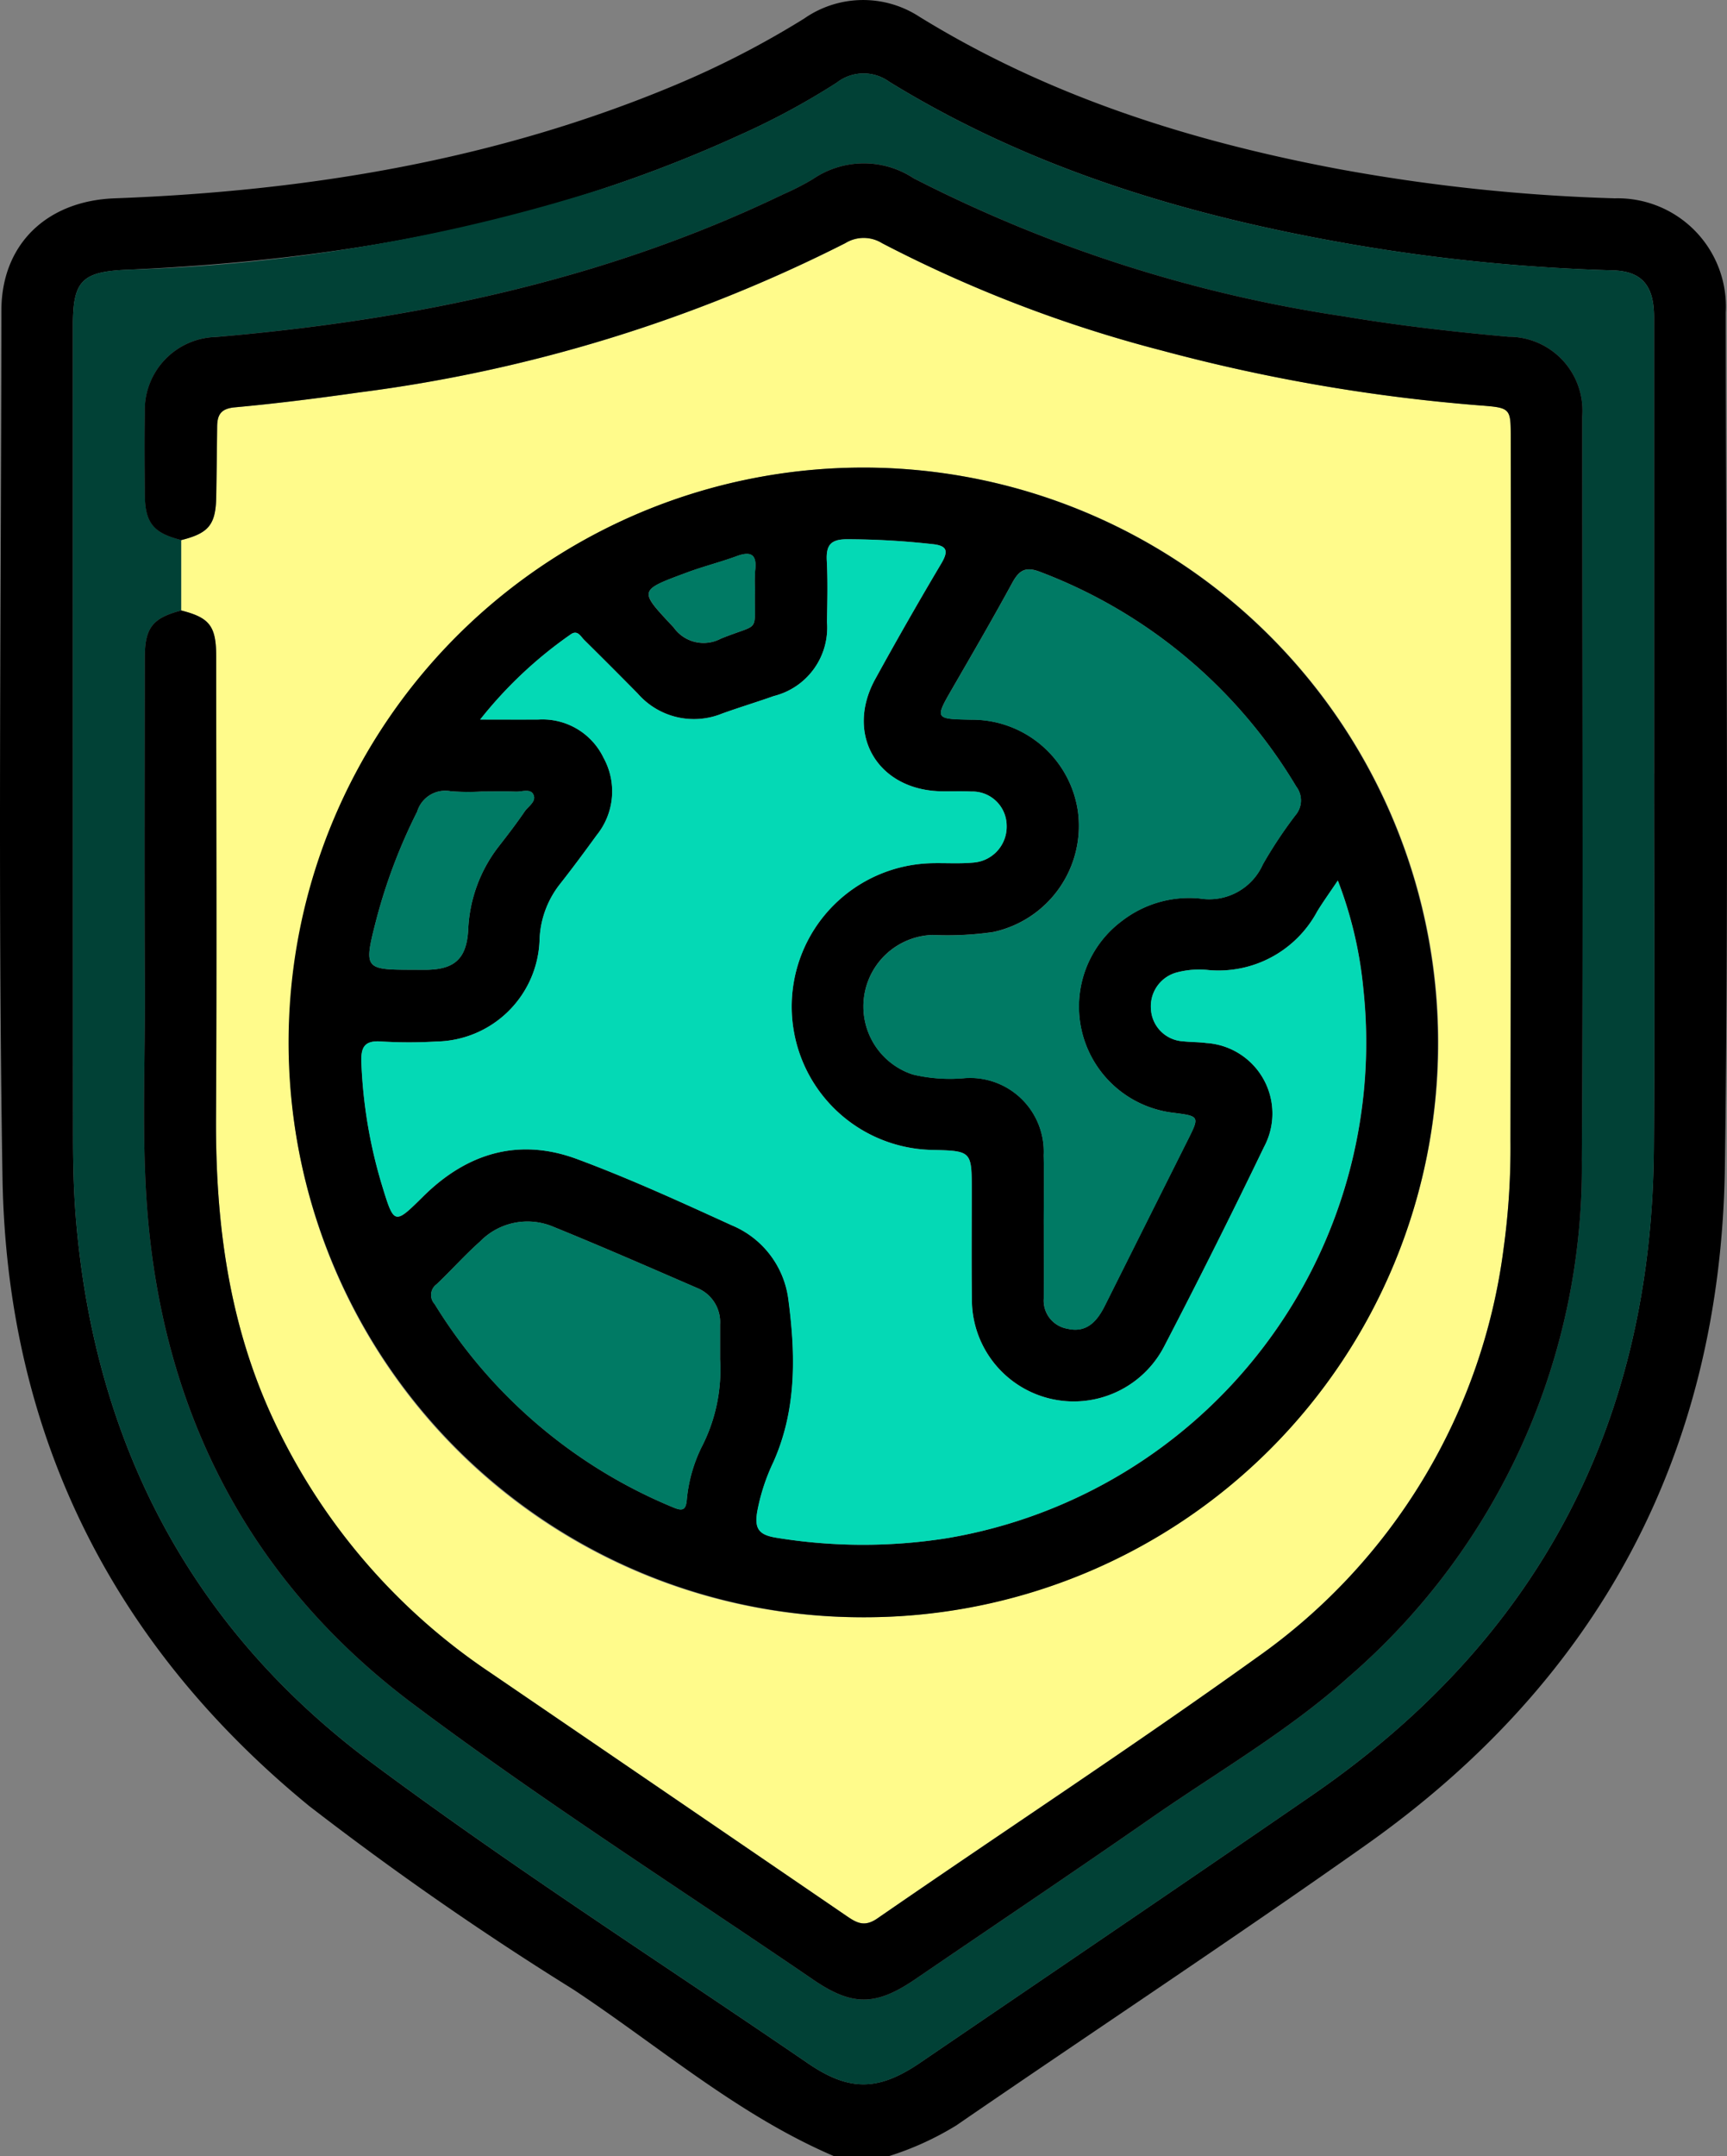 <svg id="Grupo_114844" data-name="Grupo 114844" xmlns="http://www.w3.org/2000/svg" xmlns:xlink="http://www.w3.org/1999/xlink" width="96.146" height="120" viewBox="0 0 96.146 120">
  <rect x="0" y="0" width="96.146" height="120" fill="#808080" stroke="none"/>
  <defs>
    <clipPath id="clip-path">
      <rect id="Rectángulo_37655" data-name="Rectángulo 37655" width="96.146" height="120" fill="#014136"/>
    </clipPath>
  </defs>
  <g id="Grupo_114843" data-name="Grupo 114843" clip-path="url(#clip-path)">
    <path id="Trazado_165582" data-name="Trazado 165582" d="M46.432,120c-5.348-2.288-9.724-6.108-14.51-9.274a176.622,176.622,0,0,1-14.7-10.207C6.2,91.5.372,79.751.139,65.541-.124,49.46.065,33.371.078,17.286c0-3.687,2.523-6.107,6.3-6.248,10.752-.4,21.241-2.123,31.229-6.311a50.758,50.758,0,0,0,7.159-3.691A5.736,5.736,0,0,1,51.179.928c7.172,4.423,15.042,6.911,23.253,8.463a101.173,101.173,0,0,0,15.462,1.647,6.027,6.027,0,0,1,6.182,6.36c.009,15.851.179,31.7-.048,47.552-.228,15.894-7,28.558-20,37.742-7.516,5.309-15.2,10.384-22.784,15.593A16.662,16.662,0,0,1,49.478,120ZM92.084,43.062q0-12.708,0-25.415c0-1.757-.68-2.552-2.29-2.6a102.6,102.6,0,0,1-14.428-1.431C66.235,12.043,57.458,9.443,49.5,4.547a2.427,2.427,0,0,0-2.915.054,41.089,41.089,0,0,1-5.45,2.936C30.321,12.481,18.866,14.5,7.085,15.012c-2.495.108-3.025.593-3.025,3.063q0,22.6.006,45.208c0,1.482.034,2.968.153,4.444C5.235,80.28,10.615,90.6,20.7,98.11c7.879,5.864,16.171,11.174,24.283,16.724,2.292,1.568,3.913,1.554,6.24-.032,7.284-4.965,14.584-9.908,21.845-14.907,12.6-8.675,18.9-20.713,19.006-35.986.049-6.949.008-13.9.008-20.847" transform="translate(0 0)"/>
    <path id="Trazado_165583" data-name="Trazado 165583" d="M100.987,52.025c0,6.949.041,13.9-.008,20.848-.108,15.273-6.405,27.31-19.006,35.985-7.261,5-14.561,9.942-21.845,14.908-2.327,1.586-3.949,1.6-6.24.032-8.112-5.55-16.4-10.86-24.283-16.725C19.518,99.565,14.138,89.243,13.123,76.69c-.119-1.476-.152-2.962-.153-4.444q-.016-22.6-.006-45.208c0-2.47.53-2.955,3.025-3.063a97.16,97.16,0,0,0,26.9-4.65A73.191,73.191,0,0,0,50.033,16.5a41.094,41.094,0,0,0,5.451-2.936A2.427,2.427,0,0,1,58.4,13.51c7.962,4.9,16.739,7.5,25.867,9.07a102.69,102.69,0,0,0,14.428,1.431c1.61.048,2.289.842,2.291,2.6q.008,12.708,0,25.415M18.995,39.019v3.92c-1.6.417-2.029.958-2.03,2.643-.006,6.091-.027,12.181.006,18.271.023,4.176-.194,8.357.137,12.526C18,87.7,22.862,97.023,31.92,103.813c7.2,5.4,14.821,10.246,22.26,15.331,2.173,1.485,3.487,1.465,5.675-.028,4.383-2.989,8.788-5.946,13.143-8.976,3.681-2.56,7.594-4.812,10.948-7.812a37.51,37.51,0,0,0,13.021-28.84c.085-13.7.02-27.406.02-41.11,0-.078,0-.156,0-.234a4.108,4.108,0,0,0-4.114-4.44c-3.069-.277-6.129-.625-9.169-1.137a77.43,77.43,0,0,1-23.931-7.682,5.034,5.034,0,0,0-5.6.036,14.419,14.419,0,0,1-1.663.853c-9.98,4.8-20.616,7-31.568,7.941a4.064,4.064,0,0,0-3.972,4.213c-.033,1.522-.018,3.045,0,4.567.015,1.574.478,2.134,2.029,2.523" transform="translate(-8.903 -8.963)" fill="#014136"/>
    <path id="Trazado_165584" data-name="Trazado 165584" d="M32.227,63.016V59.1c1.538-.383,1.922-.863,1.946-2.435q.029-1.932.051-3.864c.006-.66.191-1.016.985-1.089,2.326-.212,4.647-.507,6.96-.835a83.325,83.325,0,0,0,27.023-8.3,1.945,1.945,0,0,1,2.05,0,73.647,73.647,0,0,0,15.581,5.973A97.918,97.918,0,0,0,104.532,51.6c1.71.131,1.708.152,1.708,1.812q0,19.562-.015,39.125a40.931,40.931,0,0,1-.378,5.948,32.963,32.963,0,0,1-13.743,22.8c-6.942,4.98-14.1,9.665-21.126,14.521-.742.512-1.182.226-1.752-.163q-9.9-6.773-19.819-13.531a34.451,34.451,0,0,1-11.99-13.934C34.871,102.8,34.127,97.1,34.16,91.224c.047-8.551.014-17.1.01-25.653,0-1.689-.368-2.156-1.943-2.555m38.086,56.031a31.992,31.992,0,1,0-32.086-32.07,31.847,31.847,0,0,0,32.086,32.07" transform="translate(-22.134 -29.04)" fill="#fffb8b"/>
    <path id="Trazado_165585" data-name="Trazado 165585" d="M27.681,53.912c1.575.4,1.942.866,1.943,2.555,0,8.551.038,17.1-.01,25.653-.033,5.878.711,11.574,3.258,16.958a34.451,34.451,0,0,0,11.99,13.934q9.911,6.764,19.819,13.531c.57.39,1.01.676,1.752.163,7.031-4.856,14.185-9.541,21.126-14.521a32.962,32.962,0,0,0,13.743-22.8,40.932,40.932,0,0,0,.378-5.948q.044-19.562.015-39.124c0-1.661,0-1.681-1.708-1.812a97.891,97.891,0,0,1-17.711-3.055A73.654,73.654,0,0,1,66.695,33.47a1.945,1.945,0,0,0-2.05,0,83.317,83.317,0,0,1-27.023,8.3c-2.313.328-4.634.623-6.96.835-.794.073-.979.429-.985,1.089q-.019,1.932-.051,3.864c-.023,1.572-.408,2.051-1.946,2.435-1.551-.389-2.014-.949-2.029-2.523-.014-1.522-.029-3.046,0-4.567a4.064,4.064,0,0,1,3.973-4.213c10.952-.939,21.588-3.139,31.568-7.941a14.394,14.394,0,0,0,1.663-.853,5.034,5.034,0,0,1,5.6-.036A77.437,77.437,0,0,0,92.389,37.54c3.04.512,6.1.859,9.169,1.137a4.108,4.108,0,0,1,4.115,4.44c0,.078,0,.156,0,.234,0,13.7.064,27.407-.02,41.11A37.509,37.509,0,0,1,92.632,113.3c-3.354,3-7.268,5.252-10.948,7.812-4.355,3.029-8.76,5.986-13.143,8.976-2.188,1.492-3.5,1.513-5.675.028-7.439-5.084-15.057-9.931-22.26-15.331C31.547,108,26.69,98.672,25.792,87.353c-.33-4.17-.114-8.351-.137-12.527-.033-6.09-.012-12.18-.006-18.271,0-1.685.431-2.226,2.03-2.643" transform="translate(-17.588 -19.936)"/>
    <path id="Trazado_165586" data-name="Trazado 165586" d="M83.476,147.085a31.992,31.992,0,1,1,31.871-31.922,31.9,31.9,0,0,1-31.871,31.922m26.3-41c-.459.685-.825,1.191-1.147,1.721a6.233,6.233,0,0,1-6.041,3.259,4.851,4.851,0,0,0-1.744.124,1.946,1.946,0,0,0-1.472,2.009,1.9,1.9,0,0,0,1.8,1.832c.426.048.859.037,1.282.094a3.933,3.933,0,0,1,3.217,5.782q-2.694,5.583-5.552,11.087a5.67,5.67,0,0,1-10.713-2.671c-.026-1.991-.007-3.982-.007-5.973,0-2.223,0-2.223-2.251-2.275a7.981,7.981,0,0,1,.016-15.957c.78-.018,1.566.038,2.341-.036a2,2,0,0,0,1.836-2.061,1.909,1.909,0,0,0-1.97-1.892c-.545-.029-1.093,0-1.639-.012-3.563-.048-5.414-3.153-3.7-6.257q1.779-3.228,3.658-6.4c.421-.707.36-1.013-.485-1.1a43.539,43.539,0,0,0-4.787-.271c-.909.009-1.131.367-1.089,1.2.058,1.129.03,2.264.01,3.4a3.92,3.92,0,0,1-2.959,4.126c-.955.339-1.926.632-2.879.975a4.152,4.152,0,0,1-4.7-1.116q-1.48-1.5-2.98-2.983c-.2-.2-.373-.582-.76-.3a23.627,23.627,0,0,0-5.03,4.732c1.235,0,2.239.005,3.242,0A3.773,3.773,0,0,1,68.9,99.253a3.874,3.874,0,0,1-.379,4.3c-.665.915-1.338,1.826-2.038,2.715a5.3,5.3,0,0,0-1.146,3.124,5.844,5.844,0,0,1-5.745,5.651,25.63,25.63,0,0,1-3.043,0c-.981-.079-1.17.329-1.13,1.211a27.167,27.167,0,0,0,1.145,6.785c.683,2.224.685,2.221,2.305.619,2.44-2.414,5.325-3.277,8.57-2.069,2.918,1.087,5.76,2.387,8.6,3.682a5.173,5.173,0,0,1,3.15,4.1c.408,3.07.477,6.148-.831,9.079a11.156,11.156,0,0,0-.9,2.765c-.151.925.075,1.283,1.047,1.441a29.9,29.9,0,0,0,9.546.024,27.977,27.977,0,0,0,23.153-30.543,22.717,22.717,0,0,0-1.42-6.048M93.4,125.236h.005c0,1.367.006,2.734,0,4.1a1.586,1.586,0,0,0,1.323,1.692c1.071.247,1.651-.424,2.084-1.293q2.3-4.608,4.61-9.209c.667-1.332.665-1.334-.872-1.527a5.948,5.948,0,0,1-2.764-10.689,6.113,6.113,0,0,1,4.292-1.229,3.273,3.273,0,0,0,3.526-1.9,24.778,24.778,0,0,1,1.811-2.73,1.268,1.268,0,0,0,.046-1.6A28.224,28.224,0,0,0,93.193,88.9c-.83-.32-1.174-.063-1.552.63-1.063,1.953-2.18,3.877-3.292,5.8-1.021,1.766-1.03,1.76,1.024,1.8a5.952,5.952,0,0,1,5.933,5.1,6.043,6.043,0,0,1-4.707,6.715,17.6,17.6,0,0,1-3.381.165,3.982,3.982,0,0,0-1.1,7.768,8.931,8.931,0,0,0,2.9.2A4.1,4.1,0,0,1,93.4,121.37c.03,1.288.005,2.577.005,3.866M75.385,132.7c0-.813,0-1.359,0-1.905a2.051,2.051,0,0,0-1.289-2.041c-2.68-1.16-5.355-2.332-8.06-3.429a3.686,3.686,0,0,0-4.01.845c-.844.749-1.6,1.6-2.418,2.377a.741.741,0,0,0-.116,1.105A28.216,28.216,0,0,0,72.8,140.981c.484.2.684.144.731-.432a8.354,8.354,0,0,1,.813-2.909,9.389,9.389,0,0,0,1.038-4.939M62.138,101.128a12.622,12.622,0,0,1-1.749-.015,1.633,1.633,0,0,0-1.867,1.134,30.593,30.593,0,0,0-2.268,5.983c-.724,2.815-.7,2.822,2.155,2.82.233,0,.467,0,.7,0,1.531-.038,2.16-.657,2.253-2.2a8.1,8.1,0,0,1,1.68-4.637c.5-.643,1-1.291,1.461-1.966.2-.3.693-.568.478-.97-.17-.317-.64-.128-.975-.14-.622-.023-1.245-.006-1.868-.006M77.327,89.9a8.444,8.444,0,0,1,.007-1.05c.106-.845-.162-1.135-1.014-.822-.91.334-1.856.571-2.765.908-2.746,1.018-2.7.985-.754,3.065a2.04,2.04,0,0,0,2.622.624c2.287-.926,1.844-.219,1.9-2.724" transform="translate(-35.297 -57.078)"/>
    <path id="Trazado_165587" data-name="Trazado 165587" d="M118.594,114.846a22.716,22.716,0,0,1,1.419,6.048,27.976,27.976,0,0,1-23.152,30.543,29.9,29.9,0,0,1-9.546-.024c-.972-.158-1.2-.516-1.047-1.441a11.143,11.143,0,0,1,.9-2.765c1.308-2.931,1.239-6.009.831-9.079a5.173,5.173,0,0,0-3.15-4.1c-2.835-1.295-5.677-2.6-8.6-3.682-3.245-1.208-6.13-.345-8.57,2.069-1.62,1.6-1.622,1.6-2.3-.619a27.167,27.167,0,0,1-1.145-6.785c-.04-.882.15-1.29,1.13-1.211a25.636,25.636,0,0,0,3.044,0,5.845,5.845,0,0,0,5.745-5.651,5.294,5.294,0,0,1,1.146-3.124c.7-.889,1.373-1.8,2.038-2.715a3.874,3.874,0,0,0,.378-4.3,3.772,3.772,0,0,0-3.627-2.128c-1,.006-2.007,0-3.242,0a23.627,23.627,0,0,1,5.03-4.732c.387-.286.561.1.76.3q1.5,1.479,2.98,2.983a4.152,4.152,0,0,0,4.7,1.116c.953-.344,1.924-.637,2.878-.975a3.92,3.92,0,0,0,2.96-4.126c.019-1.132.049-2.267-.01-3.4-.043-.83.18-1.188,1.089-1.2a43.54,43.54,0,0,1,4.788.271c.844.085.906.391.484,1.1q-1.885,3.166-3.658,6.4c-1.71,3.1.14,6.21,3.7,6.257.547.007,1.094-.017,1.64.012a1.908,1.908,0,0,1,1.97,1.892,2,2,0,0,1-1.836,2.061c-.774.074-1.56.018-2.341.036a7.981,7.981,0,0,0-.016,15.957c2.25.052,2.25.052,2.25,2.275,0,1.991-.018,3.983.008,5.973a5.67,5.67,0,0,0,10.713,2.671q2.861-5.5,5.552-11.087a3.933,3.933,0,0,0-3.217-5.782c-.424-.057-.857-.046-1.282-.094a1.9,1.9,0,0,1-1.8-1.832,1.947,1.947,0,0,1,1.472-2.009,4.849,4.849,0,0,1,1.743-.124,6.233,6.233,0,0,0,6.04-3.259c.323-.53.689-1.036,1.148-1.721" transform="translate(-44.116 -65.835)" fill="#04d9b5"/>
    <path id="Trazado_165588" data-name="Trazado 165588" d="M163.525,137.663c0-1.289.025-2.578-.005-3.866a4.1,4.1,0,0,0-4.379-4.286,8.92,8.92,0,0,1-2.9-.2,3.982,3.982,0,0,1,1.1-7.768,17.628,17.628,0,0,0,3.381-.165,6.043,6.043,0,0,0,4.707-6.715,5.952,5.952,0,0,0-5.933-5.1c-2.054-.04-2.044-.034-1.024-1.8,1.112-1.925,2.229-3.849,3.292-5.8.378-.693.722-.95,1.552-.63a28.224,28.224,0,0,1,14.27,11.948,1.268,1.268,0,0,1-.046,1.6,24.751,24.751,0,0,0-1.811,2.73,3.274,3.274,0,0,1-3.526,1.9,6.109,6.109,0,0,0-4.292,1.229,5.948,5.948,0,0,0,2.764,10.689c1.537.193,1.539.194.872,1.527q-2.3,4.6-4.61,9.209c-.433.869-1.013,1.54-2.084,1.293a1.587,1.587,0,0,1-1.323-1.692c.008-1.367,0-2.733,0-4.1Z" transform="translate(-105.418 -69.505)" fill="#007a64"/>
    <path id="Trazado_165589" data-name="Trazado 165589" d="M92.731,224.709a9.387,9.387,0,0,1-1.038,4.938,8.364,8.364,0,0,0-.813,2.909c-.046.576-.247.636-.731.432a28.216,28.216,0,0,1-13.312-11.327.741.741,0,0,1,.116-1.105c.822-.776,1.574-1.628,2.418-2.377a3.685,3.685,0,0,1,4.01-.845c2.705,1.1,5.381,2.269,8.06,3.429a2.052,2.052,0,0,1,1.29,2.041c0,.546,0,1.092,0,1.905" transform="translate(-52.643 -149.085)" fill="#007a64"/>
    <path id="Trazado_165590" data-name="Trazado 165590" d="M71.936,140.581c.623,0,1.246-.016,1.868.007.335.012.8-.177.975.14.215.4-.274.669-.478.97-.458.675-.957,1.323-1.461,1.966a8.1,8.1,0,0,0-1.68,4.637c-.093,1.544-.722,2.163-2.253,2.2-.233.006-.467,0-.7,0-2.85,0-2.879,0-2.155-2.82A30.594,30.594,0,0,1,68.32,141.7a1.633,1.633,0,0,1,1.867-1.133,12.669,12.669,0,0,0,1.749.015" transform="translate(-45.095 -96.53)" fill="#007a64"/>
    <path id="Trazado_165591" data-name="Trazado 165591" d="M121.24,100.425c-.06,2.5.383,1.8-1.9,2.724a2.04,2.04,0,0,1-2.622-.624c-1.941-2.08-1.992-2.047.754-3.065.909-.337,1.855-.574,2.765-.908.852-.312,1.12-.023,1.014.822a8.443,8.443,0,0,0-.007,1.05" transform="translate(-79.209 -67.607)" fill="#007a64"/>
  </g>
</svg>
